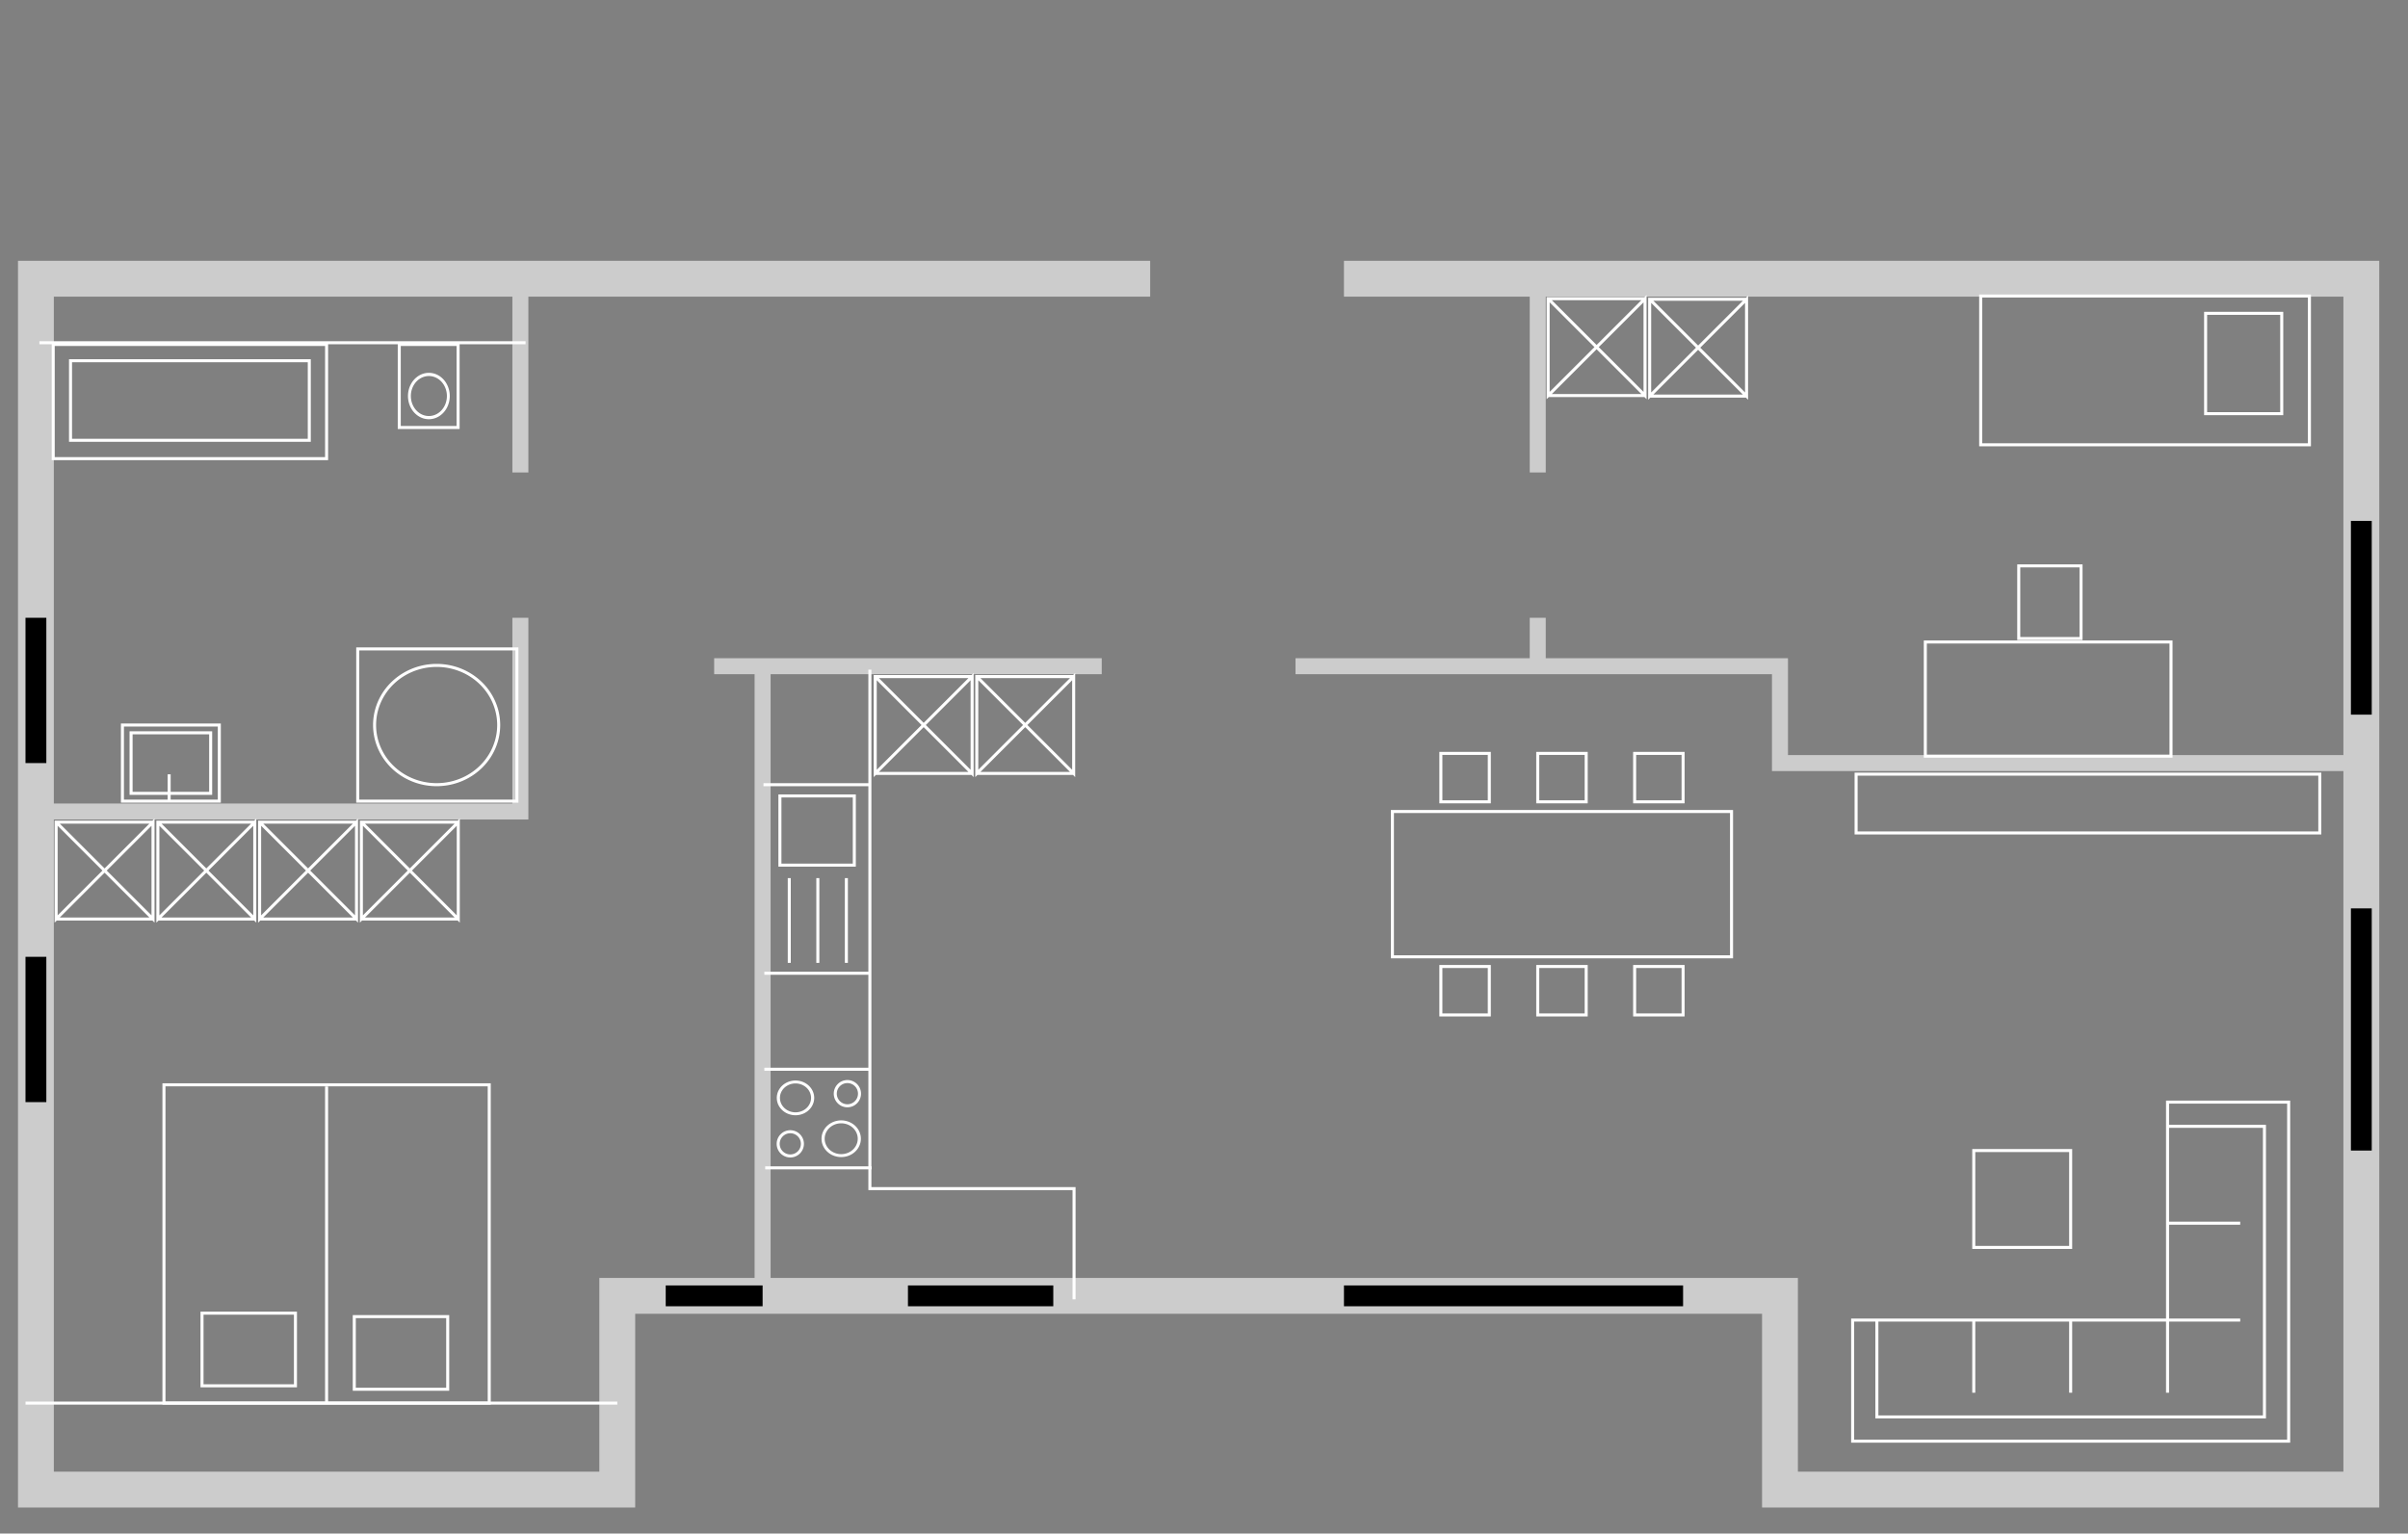 <?xml version="1.0" encoding="UTF-8" standalone="no"?>
<!-- Created with Inkscape (http://www.inkscape.org/) -->

<svg
   xmlns:dc="http://purl.org/dc/elements/1.1/"
   xmlns:cc="http://creativecommons.org/ns#"
   xmlns:rdf="http://www.w3.org/1999/02/22-rdf-syntax-ns#"
   xmlns:svg="http://www.w3.org/2000/svg"
   xmlns="http://www.w3.org/2000/svg"
   xmlns:sodipodi="http://sodipodi.sourceforge.net/DTD/sodipodi-0.dtd"
   xmlns:inkscape="http://www.inkscape.org/namespaces/inkscape"
   width="994.094"
   height="633.25"
   id="svg2"
   version="1.1"
   inkscape:version="0.48.3.1 r9886"
   sodipodi:docname="demo_2d_backdrop_floorplan.svg"
   inkscape:export-filename="/mnt/wiregate/var/www/visu_svn/media/demo_2d_backdrop_floorplan.png"
   inkscape:export-xdpi="89.991516"
   inkscape:export-ydpi="89.991516">
  <rect width="100%" height="100%" fill="#808080" stroke="none"/>
  <defs
     id="defs4" />
  <sodipodi:namedview
     id="base"
     pagecolor="#ffffff"
     bordercolor="#666666"
     borderopacity="1.0"
     inkscape:pageopacity="0.0"
     inkscape:pageshadow="2"
     inkscape:zoom="0.98994949"
     inkscape:cx="519.90299"
     inkscape:cy="366.34553"
     inkscape:document-units="px"
     inkscape:current-layer="layer1"
     showgrid="true"
     inkscape:window-width="1704"
     inkscape:window-height="1099"
     inkscape:window-x="212"
     inkscape:window-y="0"
     inkscape:window-maximized="0"
     inkscape:snap-global="false"
     fit-margin-top="100"
     fit-margin-left="0"
     fit-margin-right="0"
     fit-margin-bottom="0">
    <inkscape:grid
       type="xygrid"
       id="grid3023"
       empspacing="5"
       visible="true"
       enabled="true"
       snapvisiblegridlinesonly="true"
       originx="165.938px"
       originy="-307.612px" />
  </sodipodi:namedview>
  <g
     inkscape:groupmode="layer"
     id="layer4"
     inkscape:label="hintergrund"
     style="display:none"
     transform="translate(165.938,-111.5)">
    <rect
       style="color:#000000;fill:#000000;stroke:#ff0000;stroke-width:3.41;stroke-linecap:butt;stroke-linejoin:miter;stroke-miterlimit:4;stroke-opacity:1;stroke-dasharray:none;stroke-dashoffset:0;marker:none;visibility:visible;display:inline;overflow:visible;enable-background:accumulate"
       id="rect4429"
       width="990.673"
       height="529.858"
       x="-164.226"
       y="213.198" />
  </g>
  <g
     inkscape:groupmode="layer"
     id="layer3"
     inkscape:label="wand"
     style="display:inline"
     transform="translate(165.938,-111.5)">
    <path
       style="fill:none;stroke:#cccccc;stroke-width:14.8;stroke-linecap:butt;stroke-linejoin:miter;stroke-miterlimit:4;stroke-opacity:1;stroke-dasharray:none;display:inline"
       d="m 388.89,226.598 420,0 0,500 -240,0 0,-80 -480,0 0,80 -240,0 0,-500 460,0"
       id="path3810"
       inkscape:connector-curvature="0" />
    <path
       style="fill:none;stroke:#cccccc;stroke-width:6.6;stroke-linecap:butt;stroke-linejoin:miter;stroke-miterlimit:4;stroke-opacity:1;stroke-dasharray:none;display:inline"
       d="m 808.89,426.598 -240,0 0,-40 -200,0"
       id="path3812"
       inkscape:connector-curvature="0" />
    <path
       style="color:#000000;fill:none;stroke:#cccccc;stroke-width:6.6;stroke-linecap:butt;stroke-linejoin:miter;stroke-miterlimit:4;stroke-opacity:1;stroke-dasharray:none;stroke-dashoffset:0;marker:none;visibility:visible;display:inline;overflow:visible;enable-background:accumulate"
       d="m 288.89,386.598 -160,0"
       id="path3814"
       inkscape:connector-curvature="0" />
    <path
       style="color:#000000;fill:none;stroke:#cccccc;stroke-width:6.6;stroke-linecap:butt;stroke-linejoin:miter;stroke-miterlimit:4;stroke-opacity:1;stroke-dasharray:none;stroke-dashoffset:0;marker:none;visibility:visible;display:inline;overflow:visible;enable-background:accumulate"
       d="m 48.89,366.598 0,80 -200,0"
       id="path3833"
       inkscape:connector-curvature="0" />
    <path
       style="color:#000000;fill:none;stroke:#cccccc;stroke-width:6.6;stroke-linecap:butt;stroke-linejoin:miter;stroke-miterlimit:4;stroke-opacity:1;stroke-dasharray:none;stroke-dashoffset:0;marker:none;visibility:visible;display:inline;overflow:visible;enable-background:accumulate"
       d="m 48.89,306.598 0,-80"
       id="path3841"
       inkscape:connector-curvature="0" />
    <path
       style="color:#000000;fill:none;stroke:#cccccc;stroke-width:6.6;stroke-linecap:butt;stroke-linejoin:miter;stroke-miterlimit:4;stroke-opacity:1;stroke-dasharray:none;stroke-dashoffset:0;marker:none;visibility:visible;display:inline;overflow:visible;enable-background:accumulate"
       d="m 148.89,386.598 0,260"
       id="path3849"
       inkscape:connector-curvature="0" />
    <path
       style="color:#000000;fill:none;stroke:#cccccc;stroke-width:6.6;stroke-linecap:butt;stroke-linejoin:miter;stroke-miterlimit:4;stroke-opacity:1;stroke-dasharray:none;stroke-dashoffset:0;marker:none;visibility:visible;display:inline;overflow:visible;enable-background:accumulate"
       d="m 468.89,386.598 0,-20"
       id="path3857"
       inkscape:connector-curvature="0" />
    <path
       style="color:#000000;fill:none;stroke:#cccccc;stroke-width:6.6;stroke-linecap:butt;stroke-linejoin:miter;stroke-miterlimit:4;stroke-opacity:1;stroke-dasharray:none;stroke-dashoffset:0;marker:none;visibility:visible;display:inline;overflow:visible;enable-background:accumulate"
       d="m 468.89,306.598 0,-80"
       id="path3865"
       inkscape:connector-curvature="0" />
  </g>
  <g
     inkscape:groupmode="layer"
     id="layer5"
     inkscape:label="Fenster"
     style="display:inline"
     transform="translate(165.938,-111.5)">
    <path
       style="fill:none;stroke:#000000;stroke-width:8.6;stroke-linecap:butt;stroke-linejoin:miter;stroke-miterlimit:4;stroke-opacity:1;stroke-dasharray:none;display:inline"
       d="m 808.89,326.598 0,80"
       id="path3873"
       inkscape:connector-curvature="0" />
    <path
       style="color:#000000;fill:none;stroke:#000000;stroke-width:8.6;stroke-linecap:butt;stroke-linejoin:miter;stroke-miterlimit:4;stroke-opacity:1;stroke-dasharray:none;stroke-dashoffset:0;marker:none;visibility:visible;display:inline;overflow:visible;enable-background:accumulate"
       d="m 808.89,486.598 0,100"
       id="path3875"
       inkscape:connector-curvature="0" />
    <path
       style="color:#000000;fill:none;stroke:#000000;stroke-width:8.6;stroke-linecap:butt;stroke-linejoin:miter;stroke-miterlimit:4;stroke-opacity:1;stroke-dasharray:none;stroke-dashoffset:0;marker:none;visibility:visible;display:inline;overflow:visible;enable-background:accumulate"
       d="m 388.89,646.598 140,0"
       id="path3900"
       inkscape:connector-curvature="0" />
    <path
       style="color:#000000;fill:none;stroke:#000000;stroke-width:8.6;stroke-linecap:butt;stroke-linejoin:miter;stroke-miterlimit:4;stroke-opacity:1;stroke-dasharray:none;stroke-dashoffset:0;marker:none;visibility:visible;display:inline;overflow:visible;enable-background:accumulate"
       d="m -151.11,426.598 0,-60"
       id="path3908"
       inkscape:connector-curvature="0" />
    <path
       style="color:#000000;fill:none;stroke:#000000;stroke-width:8.6;stroke-linecap:butt;stroke-linejoin:miter;stroke-miterlimit:4;stroke-opacity:1;stroke-dasharray:none;stroke-dashoffset:0;marker:none;visibility:visible;display:inline;overflow:visible;enable-background:accumulate"
       d="m -151.11,506.598 0,60"
       id="path3916"
       inkscape:connector-curvature="0" />
    <path
       style="color:#000000;fill:none;stroke:#000000;stroke-width:8.6;stroke-linecap:butt;stroke-linejoin:miter;stroke-miterlimit:4;stroke-opacity:1;stroke-dasharray:none;stroke-dashoffset:0;marker:none;visibility:visible;display:inline;overflow:visible;enable-background:accumulate"
       d="m 268.89,646.598 -60,0"
       id="path3935"
       inkscape:connector-curvature="0" />
    <path
       style="color:#000000;fill:none;stroke:#000000;stroke-width:8.6;stroke-linecap:butt;stroke-linejoin:miter;stroke-miterlimit:4;stroke-opacity:1;stroke-dasharray:none;stroke-dashoffset:0;marker:none;visibility:visible;display:inline;overflow:visible;enable-background:accumulate"
       d="m 148.89,646.598 -40,0"
       id="path3943"
       inkscape:connector-curvature="0" />
  </g>
  <g
     inkscape:label="Moebel"
     inkscape:groupmode="layer"
     id="layer1"
     style="display:inline"
     transform="translate(165.938,-111.5)">
    <rect
       style="color:#000000;fill:none;stroke:#ffffff;stroke-width:1.25;stroke-linecap:butt;stroke-linejoin:miter;stroke-miterlimit:4;stroke-opacity:1;stroke-dasharray:none;stroke-dashoffset:0;marker:none;visibility:visible;display:inline;overflow:visible;enable-background:accumulate"
       id="rect3953"
       width="20"
       height="20"
       x="428.89"
       y="422.598" />
    <rect
       style="color:#000000;fill:none;stroke:#ffffff;stroke-width:1.25;stroke-linecap:butt;stroke-linejoin:miter;stroke-miterlimit:4;stroke-opacity:1;stroke-dasharray:none;stroke-dashoffset:0;marker:none;visibility:visible;display:inline;overflow:visible;enable-background:accumulate"
       id="rect3953-8"
       width="20"
       height="20"
       x="468.89"
       y="422.598" />
    <rect
       style="color:#000000;fill:none;stroke:#ffffff;stroke-width:1.25;stroke-linecap:butt;stroke-linejoin:miter;stroke-miterlimit:4;stroke-opacity:1;stroke-dasharray:none;stroke-dashoffset:0;marker:none;visibility:visible;display:inline;overflow:visible;enable-background:accumulate"
       id="rect3953-4"
       width="20"
       height="20"
       x="508.89"
       y="422.598" />
    <rect
       style="color:#000000;fill:none;stroke:#ffffff;stroke-width:1.25;stroke-linecap:butt;stroke-linejoin:miter;stroke-miterlimit:4;stroke-opacity:1;stroke-dasharray:none;stroke-dashoffset:0;marker:none;visibility:visible;display:inline;overflow:visible;enable-background:accumulate"
       id="rect3953-1"
       width="20"
       height="20"
       x="428.89"
       y="510.598" />
    <rect
       style="color:#000000;fill:none;stroke:#ffffff;stroke-width:1.25;stroke-linecap:butt;stroke-linejoin:miter;stroke-miterlimit:4;stroke-opacity:1;stroke-dasharray:none;stroke-dashoffset:0;marker:none;visibility:visible;display:inline;overflow:visible;enable-background:accumulate"
       id="rect3953-6"
       width="20"
       height="20"
       x="468.89"
       y="510.598" />
    <rect
       style="color:#000000;fill:none;stroke:#ffffff;stroke-width:1.25;stroke-linecap:butt;stroke-linejoin:miter;stroke-miterlimit:4;stroke-opacity:1;stroke-dasharray:none;stroke-dashoffset:0;marker:none;visibility:visible;display:inline;overflow:visible;enable-background:accumulate"
       id="rect3953-0"
       width="20"
       height="20"
       x="508.89"
       y="510.598" />
    <rect
       style="color:#000000;fill:none;stroke:#ffffff;stroke-width:1.25;stroke-linecap:butt;stroke-linejoin:miter;stroke-miterlimit:4;stroke-opacity:1;stroke-dasharray:none;stroke-dashoffset:0;marker:none;visibility:visible;display:inline;overflow:visible;enable-background:accumulate"
       id="rect4001"
       width="140"
       height="60"
       x="408.89"
       y="446.598" />
    <rect
       style="color:#000000;fill:none;stroke:#ffffff;stroke-width:1.25;stroke-linecap:butt;stroke-linejoin:miter;stroke-miterlimit:4;stroke-opacity:1;stroke-dasharray:none;stroke-dashoffset:0;marker:none;visibility:visible;display:inline;overflow:visible;enable-background:accumulate"
       id="rect4003"
       width="40"
       height="40"
       x="648.89"
       y="586.598" />
    <rect
       style="color:#000000;fill:none;stroke:#ffffff;stroke-width:1.25;stroke-linecap:butt;stroke-linejoin:miter;stroke-miterlimit:4;stroke-opacity:1;stroke-dasharray:none;stroke-dashoffset:0;marker:none;visibility:visible;display:inline;overflow:visible;enable-background:accumulate"
       id="rect4005"
       width="101.429"
       height="47.143"
       x="628.89"
       y="376.598" />
    <rect
       style="color:#000000;fill:none;stroke:#ffffff;stroke-width:1.25;stroke-linecap:butt;stroke-linejoin:miter;stroke-miterlimit:4;stroke-opacity:1;stroke-dasharray:none;stroke-dashoffset:0;marker:none;visibility:visible;display:inline;overflow:visible;enable-background:accumulate"
       id="rect4007"
       width="25.714"
       height="30"
       x="667.461"
       y="345.169" />
    <rect
       style="color:#000000;fill:none;stroke:#ffffff;stroke-width:1.25;stroke-linecap:butt;stroke-linejoin:miter;stroke-miterlimit:4;stroke-opacity:1;stroke-dasharray:none;stroke-dashoffset:0;marker:none;visibility:visible;display:inline;overflow:visible;enable-background:accumulate"
       id="rect4009"
       width="135.714"
       height="61.429"
       x="651.747"
       y="233.741" />
    <rect
       style="color:#000000;fill:none;stroke:#ffffff;stroke-width:1.25;stroke-linecap:butt;stroke-linejoin:miter;stroke-miterlimit:4;stroke-opacity:1;stroke-dasharray:none;stroke-dashoffset:0;marker:none;visibility:visible;display:inline;overflow:visible;enable-background:accumulate"
       id="rect4011"
       width="31.429"
       height="41.429"
       x="744.604"
       y="240.884" />
    <rect
       style="color:#000000;fill:none;stroke:#ffffff;stroke-width:1.25;stroke-linecap:butt;stroke-linejoin:miter;stroke-miterlimit:4;stroke-opacity:1;stroke-dasharray:none;stroke-dashoffset:0;marker:none;visibility:visible;display:inline;overflow:visible;enable-background:accumulate"
       id="rect4013"
       width="40"
       height="31.429"
       x="-115.396"
       y="410.884" />
    <rect
       style="color:#000000;fill:none;stroke:#ffffff;stroke-width:1.25;stroke-linecap:butt;stroke-linejoin:miter;stroke-miterlimit:4;stroke-opacity:1;stroke-dasharray:none;stroke-dashoffset:0;marker:none;visibility:visible;display:inline;overflow:visible;enable-background:accumulate"
       id="rect4015"
       width="65.714"
       height="62.857"
       x="-18.253"
       y="379.455" />
    <rect
       style="color:#000000;fill:none;stroke:#ffffff;stroke-width:1.25;stroke-linecap:butt;stroke-linejoin:miter;stroke-miterlimit:4;stroke-opacity:1;stroke-dasharray:none;stroke-dashoffset:0;marker:none;visibility:visible;display:inline;overflow:visible;enable-background:accumulate"
       id="rect4017"
       width="112.857"
       height="47.143"
       x="-143.967"
       y="253.741" />
    <rect
       style="color:#000000;fill:none;stroke:#ffffff;stroke-width:1.25;stroke-linecap:butt;stroke-linejoin:miter;stroke-miterlimit:4;stroke-opacity:1;stroke-dasharray:none;stroke-dashoffset:0;marker:none;visibility:visible;display:inline;overflow:visible;enable-background:accumulate"
       id="rect4019"
       width="98.571"
       height="32.857"
       x="-136.825"
       y="260.455" />
    <rect
       style="color:#000000;fill:none;stroke:#ffffff;stroke-width:1.25;stroke-linecap:butt;stroke-linejoin:miter;stroke-miterlimit:4;stroke-opacity:1;stroke-dasharray:none;stroke-dashoffset:0;marker:none;visibility:visible;display:inline;overflow:visible;enable-background:accumulate"
       id="rect4021"
       width="24.286"
       height="34.286"
       x="-1.11"
       y="253.741" />
    <rect
       style="color:#000000;fill:none;stroke:#ffffff;stroke-width:1.25;stroke-linecap:butt;stroke-linejoin:miter;stroke-miterlimit:4;stroke-opacity:1;stroke-dasharray:none;stroke-dashoffset:0;marker:none;visibility:visible;display:inline;overflow:visible;enable-background:accumulate"
       id="rect4023"
       width="134.286"
       height="131.429"
       x="-98.253"
       y="559.455" />
    <rect
       style="color:#000000;fill:none;stroke:#ffffff;stroke-width:1.25;stroke-linecap:butt;stroke-linejoin:miter;stroke-miterlimit:4;stroke-opacity:1;stroke-dasharray:none;stroke-dashoffset:0;marker:none;visibility:visible;display:inline;overflow:visible;enable-background:accumulate"
       id="rect4025"
       width="38.571"
       height="30"
       x="-82.539"
       y="653.741" />
    <rect
       style="color:#000000;fill:none;stroke:#ffffff;stroke-width:1.25;stroke-linecap:butt;stroke-linejoin:miter;stroke-miterlimit:4;stroke-opacity:1;stroke-dasharray:none;stroke-dashoffset:0;marker:none;visibility:visible;display:inline;overflow:visible;enable-background:accumulate"
       id="rect4027"
       width="38.571"
       height="30"
       x="-19.682"
       y="655.169" />
    <rect
       style="color:#000000;fill:none;stroke:#ffffff;stroke-width:1.25;stroke-linecap:butt;stroke-linejoin:miter;stroke-miterlimit:4;stroke-opacity:1;stroke-dasharray:none;stroke-dashoffset:0;marker:none;visibility:visible;display:inline;overflow:visible;enable-background:accumulate"
       id="rect4178"
       width="191.429"
       height="24.286"
       x="600.318"
       y="431.169" />
    <path
       style="color:#000000;fill:none;stroke:#ffffff;stroke-width:1.25;stroke-linecap:butt;stroke-linejoin:miter;stroke-miterlimit:4;stroke-opacity:1;stroke-dasharray:none;stroke-dashoffset:0;marker:none;visibility:visible;display:inline;overflow:visible;enable-background:accumulate"
       d="m 193.175,388.027 0,214.286 84.286,0 0,45.714"
       id="path4180"
       inkscape:connector-curvature="0" />
    <path
       style="color:#000000;fill:none;stroke:#ffffff;stroke-width:1.25;stroke-linecap:butt;stroke-linejoin:miter;stroke-miterlimit:4;stroke-opacity:1;stroke-dasharray:none;stroke-dashoffset:0;marker:none;visibility:visible;display:inline;overflow:visible;enable-background:accumulate"
       d="m 192.818,513.384 -43.214,0"
       id="path4191"
       inkscape:connector-curvature="0" />
    <path
       style="color:#000000;fill:none;stroke:#ffffff;stroke-width:1.25;stroke-linecap:butt;stroke-linejoin:miter;stroke-miterlimit:4;stroke-opacity:1;stroke-dasharray:none;stroke-dashoffset:0;marker:none;visibility:visible;display:inline;overflow:visible;enable-background:accumulate"
       d="m 192.818,435.527 -43.571,0"
       id="path4202"
       inkscape:connector-curvature="0" />
    <path
       style="color:#000000;fill:none;stroke:#ffffff;stroke-width:1.25;stroke-linecap:butt;stroke-linejoin:miter;stroke-miterlimit:4;stroke-opacity:1;stroke-dasharray:none;stroke-dashoffset:0;marker:none;visibility:visible;display:inline;overflow:visible;enable-background:accumulate"
       d="m 183.471,474.098 0,35"
       id="path4213"
       inkscape:connector-curvature="0" />
    <path
       style="color:#000000;fill:none;stroke:#ffffff;stroke-width:1.25;stroke-linecap:butt;stroke-linejoin:miter;stroke-miterlimit:4;stroke-opacity:1;stroke-dasharray:none;stroke-dashoffset:0;marker:none;visibility:visible;display:inline;overflow:visible;enable-background:accumulate"
       d="m 192.818,553.027 -43.214,0"
       id="path4224"
       inkscape:connector-curvature="0" />
    <path
       style="color:#000000;fill:none;stroke:#ffffff;stroke-width:1.25;stroke-linecap:butt;stroke-linejoin:miter;stroke-miterlimit:4;stroke-opacity:1;stroke-dasharray:none;stroke-dashoffset:0;marker:none;visibility:visible;display:inline;overflow:visible;enable-background:accumulate"
       d="m 193.89,593.741 -43.929,0"
       id="path4235"
       inkscape:connector-curvature="0" />
    <path
       style="color:#000000;fill:none;stroke:#ffffff;stroke-width:1.25;stroke-linecap:butt;stroke-linejoin:miter;stroke-miterlimit:4;stroke-opacity:1;stroke-dasharray:none;stroke-dashoffset:0;marker:none;visibility:visible;display:inline;overflow:visible;enable-background:accumulate"
       d="m 88.89,690.884 -244.286,0"
       id="path4246"
       inkscape:connector-curvature="0" />
    <path
       style="color:#000000;fill:none;stroke:#ffffff;stroke-width:1.25;stroke-linecap:butt;stroke-linejoin:miter;stroke-miterlimit:4;stroke-opacity:1;stroke-dasharray:none;stroke-dashoffset:0;marker:none;visibility:visible;display:inline;overflow:visible;enable-background:accumulate"
       d="m 51.033,253.027 -200.714,0"
       id="path4257"
       inkscape:connector-curvature="0" />
    <path
       style="color:#000000;fill:none;stroke:#ffffff;stroke-width:1.25;stroke-linecap:butt;stroke-linejoin:miter;stroke-miterlimit:4;stroke-opacity:1;stroke-dasharray:none;stroke-dashoffset:0;marker:none;visibility:visible;display:inline;overflow:visible;enable-background:accumulate"
       d="m 728.89,566.598 50,0 0,140 -180,0 0,-50 130,0 z"
       id="path4268"
       inkscape:connector-curvature="0" />
    <path
       style="color:#000000;fill:none;stroke:#ffffff;stroke-width:1.25;stroke-linecap:butt;stroke-linejoin:miter;stroke-miterlimit:4;stroke-opacity:1;stroke-dasharray:none;stroke-dashoffset:0;marker:none;visibility:visible;display:inline;overflow:visible;enable-background:accumulate"
       d="m 728.89,576.598 40,0 0,120 -160,0 0,-40"
       id="path4279"
       inkscape:connector-curvature="0" />
    <path
       style="color:#000000;fill:none;stroke:#ffffff;stroke-width:1.25;stroke-linecap:butt;stroke-linejoin:miter;stroke-miterlimit:4;stroke-opacity:1;stroke-dasharray:none;stroke-dashoffset:0;marker:none;visibility:visible;display:inline;overflow:visible;enable-background:accumulate"
       d="m 648.89,656.598 0,30"
       id="path4290"
       inkscape:connector-curvature="0" />
    <path
       style="color:#000000;fill:none;stroke:#ffffff;stroke-width:1.25;stroke-linecap:butt;stroke-linejoin:miter;stroke-miterlimit:4;stroke-opacity:1;stroke-dasharray:none;stroke-dashoffset:0;marker:none;visibility:visible;display:inline;overflow:visible;enable-background:accumulate"
       d="m 688.89,656.598 0,30"
       id="path4301"
       inkscape:connector-curvature="0" />
    <path
       style="color:#000000;fill:none;stroke:#ffffff;stroke-width:1.25;stroke-linecap:butt;stroke-linejoin:miter;stroke-miterlimit:4;stroke-opacity:1;stroke-dasharray:none;stroke-dashoffset:0;marker:none;visibility:visible;display:inline;overflow:visible;enable-background:accumulate"
       d="m 728.89,656.598 0,30"
       id="path4312"
       inkscape:connector-curvature="0" />
    <path
       style="color:#000000;fill:none;stroke:#ffffff;stroke-width:1.25;stroke-linecap:butt;stroke-linejoin:miter;stroke-miterlimit:4;stroke-opacity:1;stroke-dasharray:none;stroke-dashoffset:0;marker:none;visibility:visible;display:inline;overflow:visible;enable-background:accumulate"
       d="m 728.89,616.598 30,0"
       id="path4323"
       inkscape:connector-curvature="0" />
    <path
       style="color:#000000;fill:none;stroke:#ffffff;stroke-width:1.25;stroke-linecap:butt;stroke-linejoin:miter;stroke-miterlimit:4;stroke-opacity:1;stroke-dasharray:none;stroke-dashoffset:0;marker:none;visibility:visible;display:inline;overflow:visible;enable-background:accumulate"
       d="m 728.89,656.598 30,0"
       id="path4334"
       inkscape:connector-curvature="0" />
    <path
       style="color:#000000;fill:none;stroke:#ffffff;stroke-width:1.25;stroke-linecap:butt;stroke-linejoin:miter;stroke-miterlimit:4;stroke-opacity:1;stroke-dasharray:none;stroke-dashoffset:0;marker:none;visibility:visible;display:inline;overflow:visible;enable-background:accumulate"
       d="m 171.686,474.098 0,35"
       id="path4213-5"
       inkscape:connector-curvature="0" />
    <path
       style="color:#000000;fill:none;stroke:#ffffff;stroke-width:1.25;stroke-linecap:butt;stroke-linejoin:miter;stroke-miterlimit:4;stroke-opacity:1;stroke-dasharray:none;stroke-dashoffset:0;marker:none;visibility:visible;display:inline;overflow:visible;enable-background:accumulate"
       d="m 159.9,474.098 0,35"
       id="path4213-2"
       inkscape:connector-curvature="0" />
    <path
       sodipodi:type="arc"
       style="color:#000000;fill:none;stroke:#ffffff;stroke-width:0.625;stroke-linecap:butt;stroke-linejoin:miter;stroke-miterlimit:4;stroke-opacity:1;stroke-dasharray:none;stroke-dashoffset:0;marker:none;visibility:visible;display:inline;overflow:visible;enable-background:accumulate"
       id="path4381"
       sodipodi:cx="257.5"
       sodipodi:cy="519.86218"
       sodipodi:rx="2.5"
       sodipodi:ry="2.5"
       d="m 260,519.862 a 2.5,2.5 0 1 1 -5,0 2.5,2.5 0 1 1 5,0 z"
       transform="matrix(2,0,0,2,-331.11,-476.611)" />
    <path
       transform="matrix(2,0,0,2,-354.682,-455.897)"
       sodipodi:type="arc"
       style="color:#000000;fill:none;stroke:#ffffff;stroke-width:0.625;stroke-linecap:butt;stroke-linejoin:miter;stroke-miterlimit:4;stroke-opacity:1;stroke-dasharray:none;stroke-dashoffset:0;marker:none;visibility:visible;display:inline;overflow:visible;enable-background:accumulate"
       id="path4381-4"
       sodipodi:cx="257.5"
       sodipodi:cy="519.86218"
       sodipodi:rx="2.5"
       sodipodi:ry="2.5"
       d="m 260,519.862 a 2.5,2.5 0 1 1 -5,0 2.5,2.5 0 1 1 5,0 z" />
    <path
       transform="matrix(2.99,0,0,2.788,-588.589,-867.66)"
       sodipodi:type="arc"
       style="color:#000000;fill:none;stroke:#ffffff;stroke-width:0.433;stroke-linecap:butt;stroke-linejoin:miter;stroke-miterlimit:4;stroke-opacity:1;stroke-dasharray:none;stroke-dashoffset:0;marker:none;visibility:visible;display:inline;overflow:visible;enable-background:accumulate"
       id="path4381-0"
       sodipodi:cx="257.5"
       sodipodi:cy="519.86218"
       sodipodi:rx="2.5"
       sodipodi:ry="2.5"
       d="m 260,519.862 a 2.5,2.5 0 1 1 -5,0 2.5,2.5 0 1 1 5,0 z" />
    <path
       transform="matrix(2.829,0,0,2.627,-566,-800.826)"
       sodipodi:type="arc"
       style="color:#000000;fill:none;stroke:#ffffff;stroke-width:0.459;stroke-linecap:butt;stroke-linejoin:miter;stroke-miterlimit:4;stroke-opacity:1;stroke-dasharray:none;stroke-dashoffset:0;marker:none;visibility:visible;display:inline;overflow:visible;enable-background:accumulate"
       id="path4381-7"
       sodipodi:cx="257.5"
       sodipodi:cy="519.86218"
       sodipodi:rx="2.5"
       sodipodi:ry="2.5"
       d="m 260,519.862 a 2.5,2.5 0 1 1 -5,0 2.5,2.5 0 1 1 5,0 z" />
    <rect
       style="color:#000000;fill:none;stroke:#ffffff;stroke-width:1.25;stroke-linecap:butt;stroke-linejoin:miter;stroke-miterlimit:4;stroke-opacity:1;stroke-dasharray:none;stroke-dashoffset:0;marker:none;visibility:visible;display:inline;overflow:visible;enable-background:accumulate"
       id="rect4415"
       width="30.714"
       height="28.571"
       x="156.033"
       y="440.169" />
    <path
       sodipodi:type="arc"
       style="color:#000000;fill:none;stroke:#ffffff;stroke-width:0.504;stroke-linecap:butt;stroke-linejoin:miter;stroke-miterlimit:4;stroke-opacity:1;stroke-dasharray:none;stroke-dashoffset:0;marker:none;visibility:visible;display:inline;overflow:visible;enable-background:accumulate"
       id="path4417"
       sodipodi:cx="172.35728"
       sodipodi:cy="376.69641"
       sodipodi:rx="3.4092648"
       sodipodi:ry="3.4092648"
       d="m 175.767,376.696 a 3.409,3.409 0 1 1 -6.819,0 3.409,3.409 0 1 1 6.819,0 z"
       transform="matrix(2.356,0,0,2.615,-394.96,-710.03)" />
    <path
       style="fill:none;stroke:#ffffff;stroke-width:1.25;stroke-linecap:butt;stroke-linejoin:miter;stroke-miterlimit:4;stroke-opacity:1;stroke-dasharray:none;color:#000000;stroke-dashoffset:0;marker:none;visibility:visible;display:inline;overflow:visible;enable-background:accumulate"
       d="m -142.766,450.983 40,40 0,-40 -40,40 0,-40 40,0 0,40 -40,0"
       id="path4516-4"
       inkscape:connector-curvature="0" />
    <path
       style="fill:none;stroke:#ffffff;stroke-width:1.25;stroke-linecap:butt;stroke-linejoin:miter;stroke-miterlimit:4;stroke-opacity:1;stroke-dasharray:none;color:#000000;stroke-dashoffset:0;marker:none;visibility:visible;display:inline;overflow:visible;enable-background:accumulate"
       d="m -100.761,450.983 40,40 0,-40 -40,40 0,-40 40,0 0,40 -40,0"
       id="path4516-39"
       inkscape:connector-curvature="0" />
    <path
       style="fill:none;stroke:#ffffff;stroke-width:1.25;stroke-linecap:butt;stroke-linejoin:miter;stroke-miterlimit:4;stroke-opacity:1;stroke-dasharray:none;color:#000000;stroke-dashoffset:0;marker:none;visibility:visible;display:inline;overflow:visible;enable-background:accumulate"
       d="m -58.755,450.983 40,40 0,-40 -40,40 0,-40 40,0 0,40 -40,0"
       id="path4516-19"
       inkscape:connector-curvature="0" />
    <path
       style="fill:none;stroke:#ffffff;stroke-width:1.25;stroke-linecap:butt;stroke-linejoin:miter;stroke-miterlimit:4;stroke-opacity:1;stroke-dasharray:none;color:#000000;stroke-dashoffset:0;marker:none;visibility:visible;display:inline;overflow:visible;enable-background:accumulate"
       d="m -16.75,450.983 40,40 0,-40 -40,40 0,-40 40,0 0,40 -40,0"
       id="path4516-0"
       inkscape:connector-curvature="0" />
    <path
       style="fill:none;stroke:#ffffff;stroke-width:1.25;stroke-linecap:butt;stroke-linejoin:miter;stroke-opacity:1;color:#000000;stroke-miterlimit:4;stroke-dasharray:none;stroke-dashoffset:0;marker:none;visibility:visible;display:inline;overflow:visible;enable-background:accumulate"
       d="m -31.11,560.145 0,130.31"
       id="path4630"
       inkscape:connector-curvature="0" />
    <path
       style="fill:none;stroke:#ffffff;stroke-width:1.25;stroke-linecap:butt;stroke-linejoin:miter;stroke-opacity:1;display:inline;color:#000000;stroke-miterlimit:4;stroke-dasharray:none;stroke-dashoffset:0;marker:none;visibility:visible;overflow:visible;enable-background:accumulate"
       d="m 473.183,234.83 40,40 0,-40 -40,40 0,-40 40,0 0,40 -40,0"
       id="path4516"
       inkscape:connector-curvature="0" />
    <path
       style="fill:none;stroke:#ffffff;stroke-width:1.25;stroke-linecap:butt;stroke-linejoin:miter;stroke-opacity:1;display:inline;color:#000000;stroke-miterlimit:4;stroke-dasharray:none;stroke-dashoffset:0;marker:none;visibility:visible;overflow:visible;enable-background:accumulate"
       d="m 515.095,235.063 40,40 0,-40 -40,40 0,-40 40,0 0,40 -40,0"
       id="path4516-1"
       inkscape:connector-curvature="0" />
    <path
       style="fill:none;stroke:#ffffff;stroke-width:1.25;stroke-linecap:butt;stroke-linejoin:miter;stroke-opacity:1;display:inline;color:#000000;stroke-miterlimit:4;stroke-dasharray:none;stroke-dashoffset:0;marker:none;visibility:visible;overflow:visible;enable-background:accumulate"
       d="m 195.382,390.879 40,40 0,-40 -40,40 0,-40 40,0 0,40 -40,0"
       id="path4516-5"
       inkscape:connector-curvature="0" />
    <path
       style="fill:none;stroke:#ffffff;stroke-width:1.25;stroke-linecap:butt;stroke-linejoin:miter;stroke-opacity:1;display:inline;color:#000000;stroke-miterlimit:4;stroke-dasharray:none;stroke-dashoffset:0;marker:none;visibility:visible;overflow:visible;enable-background:accumulate"
       d="m 237.304,390.879 40,40 0,-40 -40,40 0,-40 40,0 0,40 -40,0"
       id="path4516-3"
       inkscape:connector-curvature="0" />
    <path
       style="color:#000000;fill:none;stroke:#ffffff;stroke-width:1.25;stroke-linecap:butt;stroke-linejoin:miter;stroke-miterlimit:4;stroke-opacity:1;stroke-dasharray:none;stroke-dashoffset:0;marker:none;visibility:visible;display:inline;overflow:visible;enable-background:accumulate"
       d="m -96.11,442.669 0,-11.429"
       id="path4618"
       inkscape:connector-curvature="0" />
    <rect
       style="color:#000000;fill:none;stroke:#ffffff;stroke-width:1.25;stroke-linecap:butt;stroke-linejoin:miter;stroke-miterlimit:4;stroke-opacity:1;stroke-dasharray:none;stroke-dashoffset:0;marker:none;visibility:visible;display:inline;overflow:visible;enable-background:accumulate"
       id="rect4626"
       width="32.857"
       height="25"
       x="-111.825"
       y="414.098" />
    <path
       sodipodi:type="arc"
       style="color:#000000;fill:none;stroke:#ffffff;stroke-width:0.784;stroke-linecap:butt;stroke-linejoin:miter;stroke-miterlimit:4;stroke-opacity:1;stroke-dasharray:none;stroke-dashoffset:0;marker:none;visibility:visible;display:inline;overflow:visible;enable-background:accumulate"
       id="path4628"
       sodipodi:cx="172.67857"
       sodipodi:cy="444.41574"
       sodipodi:rx="16.071428"
       sodipodi:ry="15.446428"
       d="m 188.75,444.416 a 16.071,15.446 0 1 1 -32.143,0 16.071,15.446 0 1 1 32.143,0 z"
       transform="matrix(1.594,0,0,1.594,-260.931,-297.508)" />
  </g>
</svg>
